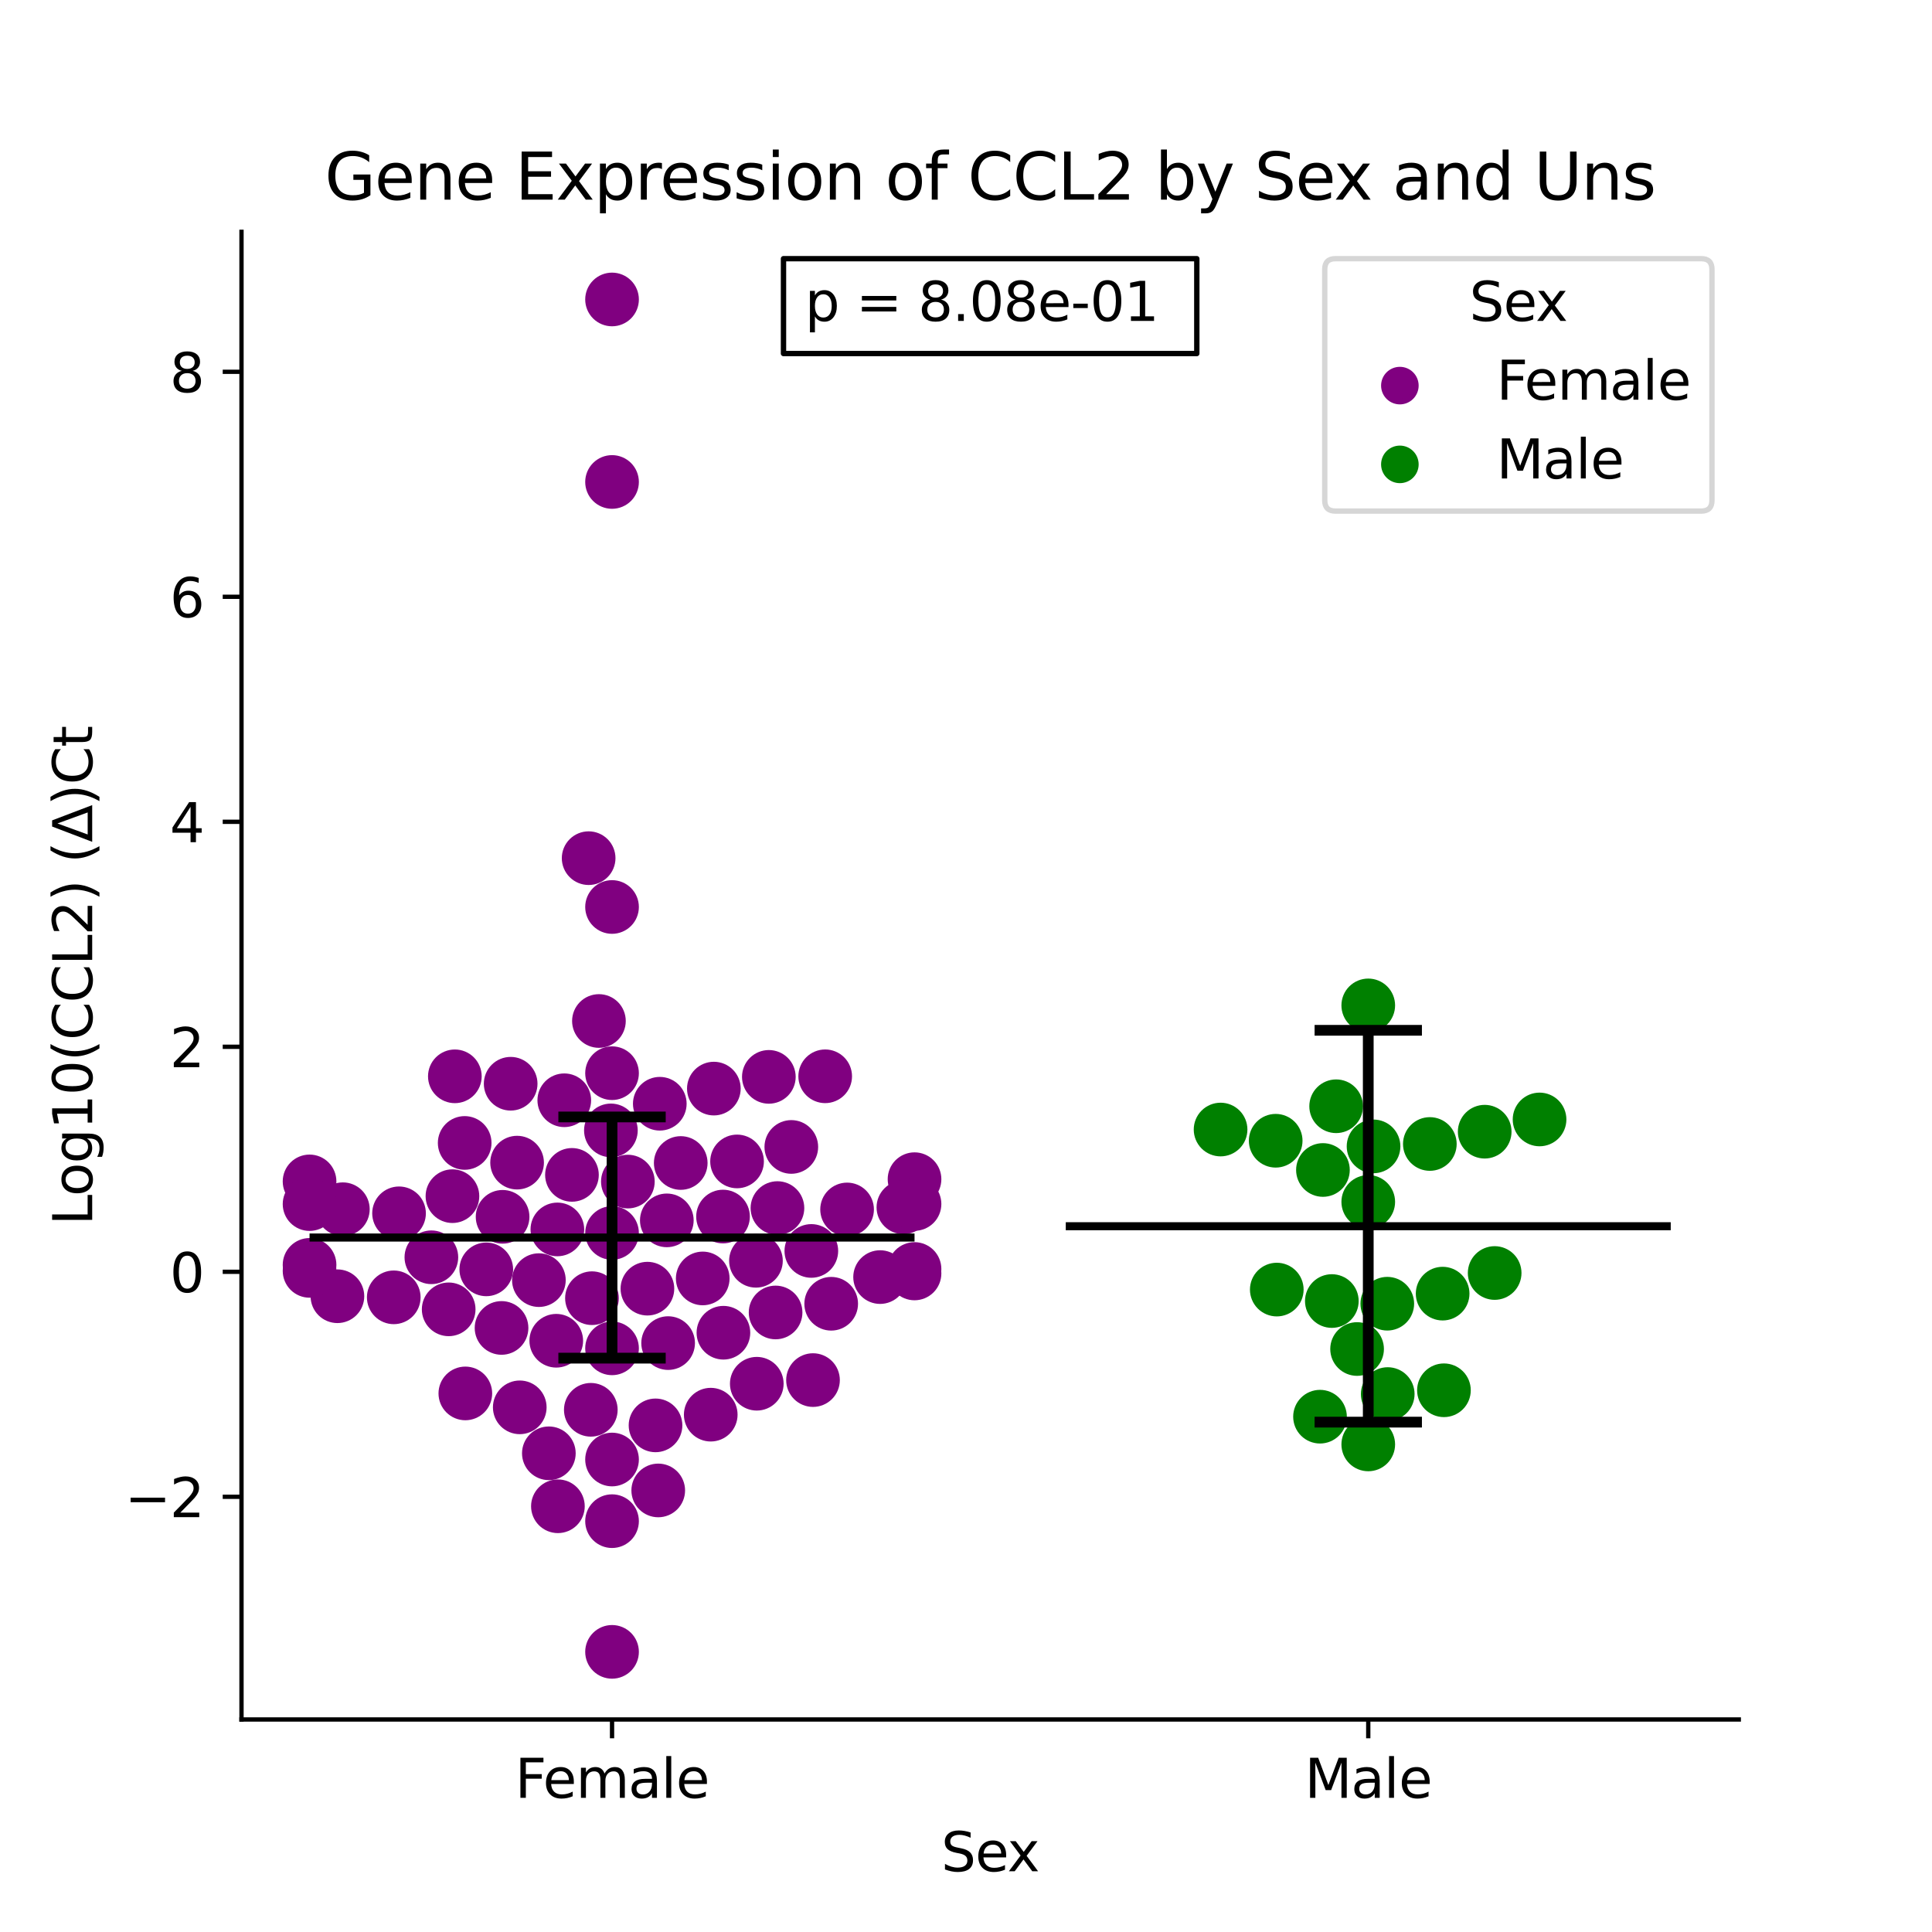 <?xml version="1.0" encoding="utf-8" standalone="no"?>
<!DOCTYPE svg PUBLIC "-//W3C//DTD SVG 1.1//EN"
  "http://www.w3.org/Graphics/SVG/1.1/DTD/svg11.dtd">
<svg xmlns:xlink="http://www.w3.org/1999/xlink" width="360pt" height="360pt" viewBox="0 0 360 360" xmlns="http://www.w3.org/2000/svg" version="1.1">
 <defs>
  <style type="text/css">*{stroke-linejoin: round; stroke-linecap: butt}</style>
 </defs>
 <g id="figure_1">
  <g id="patch_1">
   <path d="M 0 360 
L 360 360 
L 360 0 
L 0 0 
z
" style="fill: #ffffff"/>
  </g>
  <g id="axes_1">
   <g id="patch_2">
    <path d="M 45 320.4 
L 324 320.4 
L 324 43.2 
L 45 43.2 
z
" style="fill: #ffffff"/>
   </g>
   <g id="PathCollection_1">
    <defs>
     <path id="C0_0_a598f16fcb" d="M 0 5 
C 1.326 5 2.598 4.473 3.536 3.536 
C 4.473 2.598 5 1.326 5 -0 
C 5 -1.326 4.473 -2.598 3.536 -3.536 
C 2.598 -4.473 1.326 -5 0 -5 
C -1.326 -5 -2.598 -4.473 -3.536 -3.536 
C -4.473 -2.598 -5 -1.326 -5 0 
C -5 1.326 -4.473 2.598 -3.536 3.536 
C -2.598 4.473 -1.326 5 0 5 
z
"/>
    </defs>
    <g clip-path="url(#p86f54473be)">
     <use xlink:href="#C0_0_a598f16fcb" x="144.52" y="244.559" style="fill: #800080"/>
    </g>
    <g clip-path="url(#p86f54473be)">
     <use xlink:href="#C0_0_a598f16fcb" x="137.34" y="216.416" style="fill: #800080"/>
    </g>
    <g clip-path="url(#p86f54473be)">
     <use xlink:href="#C0_0_a598f16fcb" x="109.685" y="159.907" style="fill: #800080"/>
    </g>
    <g clip-path="url(#p86f54473be)">
     <use xlink:href="#C0_0_a598f16fcb" x="111.602" y="190.248" style="fill: #800080"/>
    </g>
    <g clip-path="url(#p86f54473be)">
     <use xlink:href="#C0_0_a598f16fcb" x="157.842" y="225.364" style="fill: #800080"/>
    </g>
    <g clip-path="url(#p86f54473be)">
     <use xlink:href="#C0_0_a598f16fcb" x="151.492" y="257.159" style="fill: #800080"/>
    </g>
    <g clip-path="url(#p86f54473be)">
     <use xlink:href="#C0_0_a598f16fcb" x="170.409" y="237.288" style="fill: #800080"/>
    </g>
    <g clip-path="url(#p86f54473be)">
     <use xlink:href="#C0_0_a598f16fcb" x="153.762" y="200.552" style="fill: #800080"/>
    </g>
    <g clip-path="url(#p86f54473be)">
     <use xlink:href="#C0_0_a598f16fcb" x="86.709" y="259.643" style="fill: #800080"/>
    </g>
    <g clip-path="url(#p86f54473be)">
     <use xlink:href="#C0_0_a598f16fcb" x="84.756" y="200.557" style="fill: #800080"/>
    </g>
    <g clip-path="url(#p86f54473be)">
     <use xlink:href="#C0_0_a598f16fcb" x="151.181" y="233.095" style="fill: #800080"/>
    </g>
    <g clip-path="url(#p86f54473be)">
     <use xlink:href="#C0_0_a598f16fcb" x="57.682" y="220.138" style="fill: #800080"/>
    </g>
    <g clip-path="url(#p86f54473be)">
     <use xlink:href="#C0_0_a598f16fcb" x="122.147" y="265.598" style="fill: #800080"/>
    </g>
    <g clip-path="url(#p86f54473be)">
     <use xlink:href="#C0_0_a598f16fcb" x="114.045" y="199.973" style="fill: #800080"/>
    </g>
    <g clip-path="url(#p86f54473be)">
     <use xlink:href="#C0_0_a598f16fcb" x="147.45" y="213.715" style="fill: #800080"/>
    </g>
    <g clip-path="url(#p86f54473be)">
     <use xlink:href="#C0_0_a598f16fcb" x="62.873" y="241.536" style="fill: #800080"/>
    </g>
    <g clip-path="url(#p86f54473be)">
     <use xlink:href="#C0_0_a598f16fcb" x="114.045" y="169.004" style="fill: #800080"/>
    </g>
    <g clip-path="url(#p86f54473be)">
     <use xlink:href="#C0_0_a598f16fcb" x="114.045" y="55.8" style="fill: #800080"/>
    </g>
    <g clip-path="url(#p86f54473be)">
     <use xlink:href="#C0_0_a598f16fcb" x="170.409" y="219.725" style="fill: #800080"/>
    </g>
    <g clip-path="url(#p86f54473be)">
     <use xlink:href="#C0_0_a598f16fcb" x="144.865" y="225.106" style="fill: #800080"/>
    </g>
    <g clip-path="url(#p86f54473be)">
     <use xlink:href="#C0_0_a598f16fcb" x="93.455" y="247.442" style="fill: #800080"/>
    </g>
    <g clip-path="url(#p86f54473be)">
     <use xlink:href="#C0_0_a598f16fcb" x="134.798" y="248.335" style="fill: #800080"/>
    </g>
    <g clip-path="url(#p86f54473be)">
     <use xlink:href="#C0_0_a598f16fcb" x="103.857" y="229.086" style="fill: #800080"/>
    </g>
    <g clip-path="url(#p86f54473be)">
     <use xlink:href="#C0_0_a598f16fcb" x="90.61" y="236.528" style="fill: #800080"/>
    </g>
    <g clip-path="url(#p86f54473be)">
     <use xlink:href="#C0_0_a598f16fcb" x="110.089" y="262.696" style="fill: #800080"/>
    </g>
    <g clip-path="url(#p86f54473be)">
     <use xlink:href="#C0_0_a598f16fcb" x="80.38" y="234.275" style="fill: #800080"/>
    </g>
    <g clip-path="url(#p86f54473be)">
     <use xlink:href="#C0_0_a598f16fcb" x="170.409" y="236.46" style="fill: #800080"/>
    </g>
    <g clip-path="url(#p86f54473be)">
     <use xlink:href="#C0_0_a598f16fcb" x="114.045" y="229.747" style="fill: #800080"/>
    </g>
    <g clip-path="url(#p86f54473be)">
     <use xlink:href="#C0_0_a598f16fcb" x="103.958" y="280.671" style="fill: #800080"/>
    </g>
    <g clip-path="url(#p86f54473be)">
     <use xlink:href="#C0_0_a598f16fcb" x="154.881" y="242.936" style="fill: #800080"/>
    </g>
    <g clip-path="url(#p86f54473be)">
     <use xlink:href="#C0_0_a598f16fcb" x="120.636" y="240.124" style="fill: #800080"/>
    </g>
    <g clip-path="url(#p86f54473be)">
     <use xlink:href="#C0_0_a598f16fcb" x="126.845" y="216.708" style="fill: #800080"/>
    </g>
    <g clip-path="url(#p86f54473be)">
     <use xlink:href="#C0_0_a598f16fcb" x="122.943" y="205.666" style="fill: #800080"/>
    </g>
    <g clip-path="url(#p86f54473be)">
     <use xlink:href="#C0_0_a598f16fcb" x="103.651" y="249.83" style="fill: #800080"/>
    </g>
    <g clip-path="url(#p86f54473be)">
     <use xlink:href="#C0_0_a598f16fcb" x="114.045" y="89.807" style="fill: #800080"/>
    </g>
    <g clip-path="url(#p86f54473be)">
     <use xlink:href="#C0_0_a598f16fcb" x="140.86" y="234.93" style="fill: #800080"/>
    </g>
    <g clip-path="url(#p86f54473be)">
     <use xlink:href="#C0_0_a598f16fcb" x="100.415" y="238.534" style="fill: #800080"/>
    </g>
    <g clip-path="url(#p86f54473be)">
     <use xlink:href="#C0_0_a598f16fcb" x="102.271" y="270.801" style="fill: #800080"/>
    </g>
    <g clip-path="url(#p86f54473be)">
     <use xlink:href="#C0_0_a598f16fcb" x="132.436" y="263.603" style="fill: #800080"/>
    </g>
    <g clip-path="url(#p86f54473be)">
     <use xlink:href="#C0_0_a598f16fcb" x="122.653" y="277.721" style="fill: #800080"/>
    </g>
    <g clip-path="url(#p86f54473be)">
     <use xlink:href="#C0_0_a598f16fcb" x="124.495" y="250.267" style="fill: #800080"/>
    </g>
    <g clip-path="url(#p86f54473be)">
     <use xlink:href="#C0_0_a598f16fcb" x="96.85" y="262.237" style="fill: #800080"/>
    </g>
    <g clip-path="url(#p86f54473be)">
     <use xlink:href="#C0_0_a598f16fcb" x="110.303" y="241.899" style="fill: #800080"/>
    </g>
    <g clip-path="url(#p86f54473be)">
     <use xlink:href="#C0_0_a598f16fcb" x="114.045" y="271.959" style="fill: #800080"/>
    </g>
    <g clip-path="url(#p86f54473be)">
     <use xlink:href="#C0_0_a598f16fcb" x="114.045" y="307.8" style="fill: #800080"/>
    </g>
    <g clip-path="url(#p86f54473be)">
     <use xlink:href="#C0_0_a598f16fcb" x="114.045" y="283.447" style="fill: #800080"/>
    </g>
    <g clip-path="url(#p86f54473be)">
     <use xlink:href="#C0_0_a598f16fcb" x="130.944" y="238.218" style="fill: #800080"/>
    </g>
    <g clip-path="url(#p86f54473be)">
     <use xlink:href="#C0_0_a598f16fcb" x="141.016" y="257.839" style="fill: #800080"/>
    </g>
    <g clip-path="url(#p86f54473be)">
     <use xlink:href="#C0_0_a598f16fcb" x="83.605" y="243.977" style="fill: #800080"/>
    </g>
    <g clip-path="url(#p86f54473be)">
     <use xlink:href="#C0_0_a598f16fcb" x="57.682" y="235.69" style="fill: #800080"/>
    </g>
    <g clip-path="url(#p86f54473be)">
     <use xlink:href="#C0_0_a598f16fcb" x="163.993" y="237.967" style="fill: #800080"/>
    </g>
    <g clip-path="url(#p86f54473be)">
     <use xlink:href="#C0_0_a598f16fcb" x="114.045" y="251.242" style="fill: #800080"/>
    </g>
    <g clip-path="url(#p86f54473be)">
     <use xlink:href="#C0_0_a598f16fcb" x="95.155" y="201.939" style="fill: #800080"/>
    </g>
    <g clip-path="url(#p86f54473be)">
     <use xlink:href="#C0_0_a598f16fcb" x="168.334" y="224.969" style="fill: #800080"/>
    </g>
    <g clip-path="url(#p86f54473be)">
     <use xlink:href="#C0_0_a598f16fcb" x="63.887" y="225.322" style="fill: #800080"/>
    </g>
    <g clip-path="url(#p86f54473be)">
     <use xlink:href="#C0_0_a598f16fcb" x="57.682" y="224.364" style="fill: #800080"/>
    </g>
    <g clip-path="url(#p86f54473be)">
     <use xlink:href="#C0_0_a598f16fcb" x="170.409" y="224.346" style="fill: #800080"/>
    </g>
    <g clip-path="url(#p86f54473be)">
     <use xlink:href="#C0_0_a598f16fcb" x="134.725" y="226.687" style="fill: #800080"/>
    </g>
    <g clip-path="url(#p86f54473be)">
     <use xlink:href="#C0_0_a598f16fcb" x="86.586" y="212.97" style="fill: #800080"/>
    </g>
    <g clip-path="url(#p86f54473be)">
     <use xlink:href="#C0_0_a598f16fcb" x="113.832" y="210.635" style="fill: #800080"/>
    </g>
    <g clip-path="url(#p86f54473be)">
     <use xlink:href="#C0_0_a598f16fcb" x="73.371" y="241.74" style="fill: #800080"/>
    </g>
    <g clip-path="url(#p86f54473be)">
     <use xlink:href="#C0_0_a598f16fcb" x="106.576" y="218.922" style="fill: #800080"/>
    </g>
    <g clip-path="url(#p86f54473be)">
     <use xlink:href="#C0_0_a598f16fcb" x="84.306" y="222.888" style="fill: #800080"/>
    </g>
    <g clip-path="url(#p86f54473be)">
     <use xlink:href="#C0_0_a598f16fcb" x="105.145" y="205.018" style="fill: #800080"/>
    </g>
    <g clip-path="url(#p86f54473be)">
     <use xlink:href="#C0_0_a598f16fcb" x="124.252" y="227.398" style="fill: #800080"/>
    </g>
    <g clip-path="url(#p86f54473be)">
     <use xlink:href="#C0_0_a598f16fcb" x="57.682" y="236.809" style="fill: #800080"/>
    </g>
    <g clip-path="url(#p86f54473be)">
     <use xlink:href="#C0_0_a598f16fcb" x="143.263" y="200.66" style="fill: #800080"/>
    </g>
    <g clip-path="url(#p86f54473be)">
     <use xlink:href="#C0_0_a598f16fcb" x="133.017" y="202.845" style="fill: #800080"/>
    </g>
    <g clip-path="url(#p86f54473be)">
     <use xlink:href="#C0_0_a598f16fcb" x="74.356" y="226.084" style="fill: #800080"/>
    </g>
    <g clip-path="url(#p86f54473be)">
     <use xlink:href="#C0_0_a598f16fcb" x="116.994" y="220.171" style="fill: #800080"/>
    </g>
    <g clip-path="url(#p86f54473be)">
     <use xlink:href="#C0_0_a598f16fcb" x="96.353" y="216.64" style="fill: #800080"/>
    </g>
    <g clip-path="url(#p86f54473be)">
     <use xlink:href="#C0_0_a598f16fcb" x="93.651" y="226.736" style="fill: #800080"/>
    </g>
   </g>
   <g id="PathCollection_2">
    <defs>
     <path id="C1_0_6c093f4ae5" d="M 0 5 
C 1.326 5 2.598 4.473 3.536 3.536 
C 4.473 2.598 5 1.326 5 -0 
C 5 -1.326 4.473 -2.598 3.536 -3.536 
C 2.598 -4.473 1.326 -5 0 -5 
C -1.326 -5 -2.598 -4.473 -3.536 -3.536 
C -4.473 -2.598 -5 -1.326 -5 0 
C -5 1.326 -4.473 2.598 -3.536 3.536 
C -2.598 4.473 -1.326 5 0 5 
z
"/>
    </defs>
    <g clip-path="url(#p86f54473be)">
     <use xlink:href="#C1_0_6c093f4ae5" x="246.51" y="218.01" style="fill: #008000"/>
    </g>
    <g clip-path="url(#p86f54473be)">
     <use xlink:href="#C1_0_6c093f4ae5" x="266.43" y="213.165" style="fill: #008000"/>
    </g>
    <g clip-path="url(#p86f54473be)">
     <use xlink:href="#C1_0_6c093f4ae5" x="254.955" y="269.147" style="fill: #008000"/>
    </g>
    <g clip-path="url(#p86f54473be)">
     <use xlink:href="#C1_0_6c093f4ae5" x="254.955" y="187.342" style="fill: #008000"/>
    </g>
    <g clip-path="url(#p86f54473be)">
     <use xlink:href="#C1_0_6c093f4ae5" x="248.168" y="242.43" style="fill: #008000"/>
    </g>
    <g clip-path="url(#p86f54473be)">
     <use xlink:href="#C1_0_6c093f4ae5" x="254.955" y="223.953" style="fill: #008000"/>
    </g>
    <g clip-path="url(#p86f54473be)">
     <use xlink:href="#C1_0_6c093f4ae5" x="258.583" y="259.763" style="fill: #008000"/>
    </g>
    <g clip-path="url(#p86f54473be)">
     <use xlink:href="#C1_0_6c093f4ae5" x="245.965" y="263.979" style="fill: #008000"/>
    </g>
    <g clip-path="url(#p86f54473be)">
     <use xlink:href="#C1_0_6c093f4ae5" x="237.705" y="212.562" style="fill: #008000"/>
    </g>
    <g clip-path="url(#p86f54473be)">
     <use xlink:href="#C1_0_6c093f4ae5" x="227.437" y="210.473" style="fill: #008000"/>
    </g>
    <g clip-path="url(#p86f54473be)">
     <use xlink:href="#C1_0_6c093f4ae5" x="278.508" y="237.206" style="fill: #008000"/>
    </g>
    <g clip-path="url(#p86f54473be)">
     <use xlink:href="#C1_0_6c093f4ae5" x="268.814" y="241.049" style="fill: #008000"/>
    </g>
    <g clip-path="url(#p86f54473be)">
     <use xlink:href="#C1_0_6c093f4ae5" x="269.057" y="259.057" style="fill: #008000"/>
    </g>
    <g clip-path="url(#p86f54473be)">
     <use xlink:href="#C1_0_6c093f4ae5" x="252.874" y="251.37" style="fill: #008000"/>
    </g>
    <g clip-path="url(#p86f54473be)">
     <use xlink:href="#C1_0_6c093f4ae5" x="237.91" y="240.295" style="fill: #008000"/>
    </g>
    <g clip-path="url(#p86f54473be)">
     <use xlink:href="#C1_0_6c093f4ae5" x="258.501" y="242.927" style="fill: #008000"/>
    </g>
    <g clip-path="url(#p86f54473be)">
     <use xlink:href="#C1_0_6c093f4ae5" x="276.651" y="210.875" style="fill: #008000"/>
    </g>
    <g clip-path="url(#p86f54473be)">
     <use xlink:href="#C1_0_6c093f4ae5" x="286.874" y="208.593" style="fill: #008000"/>
    </g>
    <g clip-path="url(#p86f54473be)">
     <use xlink:href="#C1_0_6c093f4ae5" x="248.972" y="206.135" style="fill: #008000"/>
    </g>
    <g clip-path="url(#p86f54473be)">
     <use xlink:href="#C1_0_6c093f4ae5" x="255.941" y="213.614" style="fill: #008000"/>
    </g>
   </g>
   <g id="PathCollection_3"/>
   <g id="PathCollection_4"/>
   <g id="matplotlib.axis_1">
    <g id="xtick_1">
     <g id="line2d_1">
      <defs>
       <path id="m76616e52b7" d="M 0 0 
L 0 3.5 
" style="stroke: #000000; stroke-width: 0.8"/>
      </defs>
      <g>
       <use xlink:href="#m76616e52b7" x="114.045" y="320.4" style="stroke: #000000; stroke-width: 0.8"/>
      </g>
     </g>
     <g id="text_1">
      <!-- Female -->
      <g transform="translate(95.968 334.998) scale(0.1 -0.1)">
       <defs>
        <path id="DejaVuSans-46" d="M 628 4666 
L 3309 4666 
L 3309 4134 
L 1259 4134 
L 1259 2759 
L 3109 2759 
L 3109 2228 
L 1259 2228 
L 1259 0 
L 628 0 
L 628 4666 
z
" transform="scale(0.016)"/>
        <path id="DejaVuSans-65" d="M 3597 1894 
L 3597 1613 
L 953 1613 
Q 991 1019 1311 708 
Q 1631 397 2203 397 
Q 2534 397 2845 478 
Q 3156 559 3463 722 
L 3463 178 
Q 3153 47 2828 -22 
Q 2503 -91 2169 -91 
Q 1331 -91 842 396 
Q 353 884 353 1716 
Q 353 2575 817 3079 
Q 1281 3584 2069 3584 
Q 2775 3584 3186 3129 
Q 3597 2675 3597 1894 
z
M 3022 2063 
Q 3016 2534 2758 2815 
Q 2500 3097 2075 3097 
Q 1594 3097 1305 2825 
Q 1016 2553 972 2059 
L 3022 2063 
z
" transform="scale(0.016)"/>
        <path id="DejaVuSans-6d" d="M 3328 2828 
Q 3544 3216 3844 3400 
Q 4144 3584 4550 3584 
Q 5097 3584 5394 3201 
Q 5691 2819 5691 2113 
L 5691 0 
L 5113 0 
L 5113 2094 
Q 5113 2597 4934 2840 
Q 4756 3084 4391 3084 
Q 3944 3084 3684 2787 
Q 3425 2491 3425 1978 
L 3425 0 
L 2847 0 
L 2847 2094 
Q 2847 2600 2669 2842 
Q 2491 3084 2119 3084 
Q 1678 3084 1418 2786 
Q 1159 2488 1159 1978 
L 1159 0 
L 581 0 
L 581 3500 
L 1159 3500 
L 1159 2956 
Q 1356 3278 1631 3431 
Q 1906 3584 2284 3584 
Q 2666 3584 2933 3390 
Q 3200 3197 3328 2828 
z
" transform="scale(0.016)"/>
        <path id="DejaVuSans-61" d="M 2194 1759 
Q 1497 1759 1228 1600 
Q 959 1441 959 1056 
Q 959 750 1161 570 
Q 1363 391 1709 391 
Q 2188 391 2477 730 
Q 2766 1069 2766 1631 
L 2766 1759 
L 2194 1759 
z
M 3341 1997 
L 3341 0 
L 2766 0 
L 2766 531 
Q 2569 213 2275 61 
Q 1981 -91 1556 -91 
Q 1019 -91 701 211 
Q 384 513 384 1019 
Q 384 1609 779 1909 
Q 1175 2209 1959 2209 
L 2766 2209 
L 2766 2266 
Q 2766 2663 2505 2880 
Q 2244 3097 1772 3097 
Q 1472 3097 1187 3025 
Q 903 2953 641 2809 
L 641 3341 
Q 956 3463 1253 3523 
Q 1550 3584 1831 3584 
Q 2591 3584 2966 3190 
Q 3341 2797 3341 1997 
z
" transform="scale(0.016)"/>
        <path id="DejaVuSans-6c" d="M 603 4863 
L 1178 4863 
L 1178 0 
L 603 0 
L 603 4863 
z
" transform="scale(0.016)"/>
       </defs>
       <use xlink:href="#DejaVuSans-46"/>
       <use xlink:href="#DejaVuSans-65" x="52.02"/>
       <use xlink:href="#DejaVuSans-6d" x="113.543"/>
       <use xlink:href="#DejaVuSans-61" x="210.955"/>
       <use xlink:href="#DejaVuSans-6c" x="272.234"/>
       <use xlink:href="#DejaVuSans-65" x="300.018"/>
      </g>
     </g>
    </g>
    <g id="xtick_2">
     <g id="line2d_2">
      <g>
       <use xlink:href="#m76616e52b7" x="254.955" y="320.4" style="stroke: #000000; stroke-width: 0.8"/>
      </g>
     </g>
     <g id="text_2">
      <!-- Male -->
      <g transform="translate(243.111 334.998) scale(0.1 -0.1)">
       <defs>
        <path id="DejaVuSans-4d" d="M 628 4666 
L 1569 4666 
L 2759 1491 
L 3956 4666 
L 4897 4666 
L 4897 0 
L 4281 0 
L 4281 4097 
L 3078 897 
L 2444 897 
L 1241 4097 
L 1241 0 
L 628 0 
L 628 4666 
z
" transform="scale(0.016)"/>
       </defs>
       <use xlink:href="#DejaVuSans-4d"/>
       <use xlink:href="#DejaVuSans-61" x="86.279"/>
       <use xlink:href="#DejaVuSans-6c" x="147.559"/>
       <use xlink:href="#DejaVuSans-65" x="175.342"/>
      </g>
     </g>
    </g>
    <g id="text_3">
     <!-- Sex -->
     <g transform="translate(175.377 348.677) scale(0.1 -0.1)">
      <defs>
       <path id="DejaVuSans-53" d="M 3425 4513 
L 3425 3897 
Q 3066 4069 2747 4153 
Q 2428 4238 2131 4238 
Q 1616 4238 1336 4038 
Q 1056 3838 1056 3469 
Q 1056 3159 1242 3001 
Q 1428 2844 1947 2747 
L 2328 2669 
Q 3034 2534 3370 2195 
Q 3706 1856 3706 1288 
Q 3706 609 3251 259 
Q 2797 -91 1919 -91 
Q 1588 -91 1214 -16 
Q 841 59 441 206 
L 441 856 
Q 825 641 1194 531 
Q 1563 422 1919 422 
Q 2459 422 2753 634 
Q 3047 847 3047 1241 
Q 3047 1584 2836 1778 
Q 2625 1972 2144 2069 
L 1759 2144 
Q 1053 2284 737 2584 
Q 422 2884 422 3419 
Q 422 4038 858 4394 
Q 1294 4750 2059 4750 
Q 2388 4750 2728 4690 
Q 3069 4631 3425 4513 
z
" transform="scale(0.016)"/>
       <path id="DejaVuSans-78" d="M 3513 3500 
L 2247 1797 
L 3578 0 
L 2900 0 
L 1881 1375 
L 863 0 
L 184 0 
L 1544 1831 
L 300 3500 
L 978 3500 
L 1906 2253 
L 2834 3500 
L 3513 3500 
z
" transform="scale(0.016)"/>
      </defs>
      <use xlink:href="#DejaVuSans-53"/>
      <use xlink:href="#DejaVuSans-65" x="63.477"/>
      <use xlink:href="#DejaVuSans-78" x="123.25"/>
     </g>
    </g>
   </g>
   <g id="matplotlib.axis_2">
    <g id="ytick_1">
     <g id="line2d_3">
      <defs>
       <path id="mba067e8205" d="M 0 0 
L -3.5 0 
" style="stroke: #000000; stroke-width: 0.8"/>
      </defs>
      <g>
       <use xlink:href="#mba067e8205" x="45" y="278.904" style="stroke: #000000; stroke-width: 0.8"/>
      </g>
     </g>
     <g id="text_4">
      <!-- −2 -->
      <g transform="translate(23.258 282.703) scale(0.1 -0.1)">
       <defs>
        <path id="DejaVuSans-2212" d="M 678 2272 
L 4684 2272 
L 4684 1741 
L 678 1741 
L 678 2272 
z
" transform="scale(0.016)"/>
        <path id="DejaVuSans-32" d="M 1228 531 
L 3431 531 
L 3431 0 
L 469 0 
L 469 531 
Q 828 903 1448 1529 
Q 2069 2156 2228 2338 
Q 2531 2678 2651 2914 
Q 2772 3150 2772 3378 
Q 2772 3750 2511 3984 
Q 2250 4219 1831 4219 
Q 1534 4219 1204 4116 
Q 875 4013 500 3803 
L 500 4441 
Q 881 4594 1212 4672 
Q 1544 4750 1819 4750 
Q 2544 4750 2975 4387 
Q 3406 4025 3406 3419 
Q 3406 3131 3298 2873 
Q 3191 2616 2906 2266 
Q 2828 2175 2409 1742 
Q 1991 1309 1228 531 
z
" transform="scale(0.016)"/>
       </defs>
       <use xlink:href="#DejaVuSans-2212"/>
       <use xlink:href="#DejaVuSans-32" x="83.789"/>
      </g>
     </g>
    </g>
    <g id="ytick_2">
     <g id="line2d_4">
      <g>
       <use xlink:href="#mba067e8205" x="45" y="236.979" style="stroke: #000000; stroke-width: 0.8"/>
      </g>
     </g>
     <g id="text_5">
      <!-- 0 -->
      <g transform="translate(31.637 240.778) scale(0.1 -0.1)">
       <defs>
        <path id="DejaVuSans-30" d="M 2034 4250 
Q 1547 4250 1301 3770 
Q 1056 3291 1056 2328 
Q 1056 1369 1301 889 
Q 1547 409 2034 409 
Q 2525 409 2770 889 
Q 3016 1369 3016 2328 
Q 3016 3291 2770 3770 
Q 2525 4250 2034 4250 
z
M 2034 4750 
Q 2819 4750 3233 4129 
Q 3647 3509 3647 2328 
Q 3647 1150 3233 529 
Q 2819 -91 2034 -91 
Q 1250 -91 836 529 
Q 422 1150 422 2328 
Q 422 3509 836 4129 
Q 1250 4750 2034 4750 
z
" transform="scale(0.016)"/>
       </defs>
       <use xlink:href="#DejaVuSans-30"/>
      </g>
     </g>
    </g>
    <g id="ytick_3">
     <g id="line2d_5">
      <g>
       <use xlink:href="#mba067e8205" x="45" y="195.054" style="stroke: #000000; stroke-width: 0.8"/>
      </g>
     </g>
     <g id="text_6">
      <!-- 2 -->
      <g transform="translate(31.637 198.853) scale(0.1 -0.1)">
       <use xlink:href="#DejaVuSans-32"/>
      </g>
     </g>
    </g>
    <g id="ytick_4">
     <g id="line2d_6">
      <g>
       <use xlink:href="#mba067e8205" x="45" y="153.129" style="stroke: #000000; stroke-width: 0.8"/>
      </g>
     </g>
     <g id="text_7">
      <!-- 4 -->
      <g transform="translate(31.637 156.928) scale(0.1 -0.1)">
       <defs>
        <path id="DejaVuSans-34" d="M 2419 4116 
L 825 1625 
L 2419 1625 
L 2419 4116 
z
M 2253 4666 
L 3047 4666 
L 3047 1625 
L 3713 1625 
L 3713 1100 
L 3047 1100 
L 3047 0 
L 2419 0 
L 2419 1100 
L 313 1100 
L 313 1709 
L 2253 4666 
z
" transform="scale(0.016)"/>
       </defs>
       <use xlink:href="#DejaVuSans-34"/>
      </g>
     </g>
    </g>
    <g id="ytick_5">
     <g id="line2d_7">
      <g>
       <use xlink:href="#mba067e8205" x="45" y="111.204" style="stroke: #000000; stroke-width: 0.8"/>
      </g>
     </g>
     <g id="text_8">
      <!-- 6 -->
      <g transform="translate(31.637 115.003) scale(0.1 -0.1)">
       <defs>
        <path id="DejaVuSans-36" d="M 2113 2584 
Q 1688 2584 1439 2293 
Q 1191 2003 1191 1497 
Q 1191 994 1439 701 
Q 1688 409 2113 409 
Q 2538 409 2786 701 
Q 3034 994 3034 1497 
Q 3034 2003 2786 2293 
Q 2538 2584 2113 2584 
z
M 3366 4563 
L 3366 3988 
Q 3128 4100 2886 4159 
Q 2644 4219 2406 4219 
Q 1781 4219 1451 3797 
Q 1122 3375 1075 2522 
Q 1259 2794 1537 2939 
Q 1816 3084 2150 3084 
Q 2853 3084 3261 2657 
Q 3669 2231 3669 1497 
Q 3669 778 3244 343 
Q 2819 -91 2113 -91 
Q 1303 -91 875 529 
Q 447 1150 447 2328 
Q 447 3434 972 4092 
Q 1497 4750 2381 4750 
Q 2619 4750 2861 4703 
Q 3103 4656 3366 4563 
z
" transform="scale(0.016)"/>
       </defs>
       <use xlink:href="#DejaVuSans-36"/>
      </g>
     </g>
    </g>
    <g id="ytick_6">
     <g id="line2d_8">
      <g>
       <use xlink:href="#mba067e8205" x="45" y="69.279" style="stroke: #000000; stroke-width: 0.8"/>
      </g>
     </g>
     <g id="text_9">
      <!-- 8 -->
      <g transform="translate(31.637 73.078) scale(0.1 -0.1)">
       <defs>
        <path id="DejaVuSans-38" d="M 2034 2216 
Q 1584 2216 1326 1975 
Q 1069 1734 1069 1313 
Q 1069 891 1326 650 
Q 1584 409 2034 409 
Q 2484 409 2743 651 
Q 3003 894 3003 1313 
Q 3003 1734 2745 1975 
Q 2488 2216 2034 2216 
z
M 1403 2484 
Q 997 2584 770 2862 
Q 544 3141 544 3541 
Q 544 4100 942 4425 
Q 1341 4750 2034 4750 
Q 2731 4750 3128 4425 
Q 3525 4100 3525 3541 
Q 3525 3141 3298 2862 
Q 3072 2584 2669 2484 
Q 3125 2378 3379 2068 
Q 3634 1759 3634 1313 
Q 3634 634 3220 271 
Q 2806 -91 2034 -91 
Q 1263 -91 848 271 
Q 434 634 434 1313 
Q 434 1759 690 2068 
Q 947 2378 1403 2484 
z
M 1172 3481 
Q 1172 3119 1398 2916 
Q 1625 2713 2034 2713 
Q 2441 2713 2670 2916 
Q 2900 3119 2900 3481 
Q 2900 3844 2670 4047 
Q 2441 4250 2034 4250 
Q 1625 4250 1398 4047 
Q 1172 3844 1172 3481 
z
" transform="scale(0.016)"/>
       </defs>
       <use xlink:href="#DejaVuSans-38"/>
      </g>
     </g>
    </g>
    <g id="text_10">
     <!-- Log10(CCL2) (Δ)Ct -->
     <g transform="translate(17.178 228.309) rotate(-90) scale(0.1 -0.1)">
      <defs>
       <path id="DejaVuSans-4c" d="M 628 4666 
L 1259 4666 
L 1259 531 
L 3531 531 
L 3531 0 
L 628 0 
L 628 4666 
z
" transform="scale(0.016)"/>
       <path id="DejaVuSans-6f" d="M 1959 3097 
Q 1497 3097 1228 2736 
Q 959 2375 959 1747 
Q 959 1119 1226 758 
Q 1494 397 1959 397 
Q 2419 397 2687 759 
Q 2956 1122 2956 1747 
Q 2956 2369 2687 2733 
Q 2419 3097 1959 3097 
z
M 1959 3584 
Q 2709 3584 3137 3096 
Q 3566 2609 3566 1747 
Q 3566 888 3137 398 
Q 2709 -91 1959 -91 
Q 1206 -91 779 398 
Q 353 888 353 1747 
Q 353 2609 779 3096 
Q 1206 3584 1959 3584 
z
" transform="scale(0.016)"/>
       <path id="DejaVuSans-67" d="M 2906 1791 
Q 2906 2416 2648 2759 
Q 2391 3103 1925 3103 
Q 1463 3103 1205 2759 
Q 947 2416 947 1791 
Q 947 1169 1205 825 
Q 1463 481 1925 481 
Q 2391 481 2648 825 
Q 2906 1169 2906 1791 
z
M 3481 434 
Q 3481 -459 3084 -895 
Q 2688 -1331 1869 -1331 
Q 1566 -1331 1297 -1286 
Q 1028 -1241 775 -1147 
L 775 -588 
Q 1028 -725 1275 -790 
Q 1522 -856 1778 -856 
Q 2344 -856 2625 -561 
Q 2906 -266 2906 331 
L 2906 616 
Q 2728 306 2450 153 
Q 2172 0 1784 0 
Q 1141 0 747 490 
Q 353 981 353 1791 
Q 353 2603 747 3093 
Q 1141 3584 1784 3584 
Q 2172 3584 2450 3431 
Q 2728 3278 2906 2969 
L 2906 3500 
L 3481 3500 
L 3481 434 
z
" transform="scale(0.016)"/>
       <path id="DejaVuSans-31" d="M 794 531 
L 1825 531 
L 1825 4091 
L 703 3866 
L 703 4441 
L 1819 4666 
L 2450 4666 
L 2450 531 
L 3481 531 
L 3481 0 
L 794 0 
L 794 531 
z
" transform="scale(0.016)"/>
       <path id="DejaVuSans-28" d="M 1984 4856 
Q 1566 4138 1362 3434 
Q 1159 2731 1159 2009 
Q 1159 1288 1364 580 
Q 1569 -128 1984 -844 
L 1484 -844 
Q 1016 -109 783 600 
Q 550 1309 550 2009 
Q 550 2706 781 3412 
Q 1013 4119 1484 4856 
L 1984 4856 
z
" transform="scale(0.016)"/>
       <path id="DejaVuSans-43" d="M 4122 4306 
L 4122 3641 
Q 3803 3938 3442 4084 
Q 3081 4231 2675 4231 
Q 1875 4231 1450 3742 
Q 1025 3253 1025 2328 
Q 1025 1406 1450 917 
Q 1875 428 2675 428 
Q 3081 428 3442 575 
Q 3803 722 4122 1019 
L 4122 359 
Q 3791 134 3420 21 
Q 3050 -91 2638 -91 
Q 1578 -91 968 557 
Q 359 1206 359 2328 
Q 359 3453 968 4101 
Q 1578 4750 2638 4750 
Q 3056 4750 3426 4639 
Q 3797 4528 4122 4306 
z
" transform="scale(0.016)"/>
       <path id="DejaVuSans-29" d="M 513 4856 
L 1013 4856 
Q 1481 4119 1714 3412 
Q 1947 2706 1947 2009 
Q 1947 1309 1714 600 
Q 1481 -109 1013 -844 
L 513 -844 
Q 928 -128 1133 580 
Q 1338 1288 1338 2009 
Q 1338 2731 1133 3434 
Q 928 4138 513 4856 
z
" transform="scale(0.016)"/>
       <path id="DejaVuSans-20" transform="scale(0.016)"/>
       <path id="DejaVuSans-394" d="M 2188 4044 
L 906 525 
L 3472 525 
L 2188 4044 
z
M 50 0 
L 1831 4666 
L 2547 4666 
L 4325 0 
L 50 0 
z
" transform="scale(0.016)"/>
       <path id="DejaVuSans-74" d="M 1172 4494 
L 1172 3500 
L 2356 3500 
L 2356 3053 
L 1172 3053 
L 1172 1153 
Q 1172 725 1289 603 
Q 1406 481 1766 481 
L 2356 481 
L 2356 0 
L 1766 0 
Q 1100 0 847 248 
Q 594 497 594 1153 
L 594 3053 
L 172 3053 
L 172 3500 
L 594 3500 
L 594 4494 
L 1172 4494 
z
" transform="scale(0.016)"/>
      </defs>
      <use xlink:href="#DejaVuSans-4c"/>
      <use xlink:href="#DejaVuSans-6f" x="53.963"/>
      <use xlink:href="#DejaVuSans-67" x="115.145"/>
      <use xlink:href="#DejaVuSans-31" x="178.621"/>
      <use xlink:href="#DejaVuSans-30" x="242.244"/>
      <use xlink:href="#DejaVuSans-28" x="305.867"/>
      <use xlink:href="#DejaVuSans-43" x="344.881"/>
      <use xlink:href="#DejaVuSans-43" x="414.705"/>
      <use xlink:href="#DejaVuSans-4c" x="484.529"/>
      <use xlink:href="#DejaVuSans-32" x="540.242"/>
      <use xlink:href="#DejaVuSans-29" x="603.865"/>
      <use xlink:href="#DejaVuSans-20" x="642.879"/>
      <use xlink:href="#DejaVuSans-28" x="674.666"/>
      <use xlink:href="#DejaVuSans-394" x="713.68"/>
      <use xlink:href="#DejaVuSans-29" x="782.088"/>
      <use xlink:href="#DejaVuSans-43" x="821.102"/>
      <use xlink:href="#DejaVuSans-74" x="890.926"/>
     </g>
    </g>
   </g>
   <g id="LineCollection_1">
    <path d="M 114.045 253.069 
L 114.045 208.126 
" clip-path="url(#p86f54473be)" style="fill: none; stroke: #000000; stroke-width: 2"/>
   </g>
   <g id="line2d_9">
    <defs>
     <path id="maf510a8afc" d="M 10 0 
L -10 -0 
" style="stroke: #000000; stroke-width: 2"/>
    </defs>
    <g clip-path="url(#p86f54473be)">
     <use xlink:href="#maf510a8afc" x="114.045" y="253.069" style="stroke: #000000; stroke-width: 2"/>
    </g>
   </g>
   <g id="line2d_10">
    <g clip-path="url(#p86f54473be)">
     <use xlink:href="#maf510a8afc" x="114.045" y="208.126" style="stroke: #000000; stroke-width: 2"/>
    </g>
   </g>
   <g id="LineCollection_2">
    <path d="M 254.955 264.993 
L 254.955 191.978 
" clip-path="url(#p86f54473be)" style="fill: none; stroke: #000000; stroke-width: 2"/>
   </g>
   <g id="line2d_11">
    <g clip-path="url(#p86f54473be)">
     <use xlink:href="#maf510a8afc" x="254.955" y="264.993" style="stroke: #000000; stroke-width: 2"/>
    </g>
   </g>
   <g id="line2d_12">
    <g clip-path="url(#p86f54473be)">
     <use xlink:href="#maf510a8afc" x="254.955" y="191.978" style="stroke: #000000; stroke-width: 2"/>
    </g>
   </g>
   <g id="LineCollection_3">
    <path d="M 57.682 230.597 
L 170.409 230.597 
" clip-path="url(#p86f54473be)" style="fill: none; stroke: #000000; stroke-width: 1.5"/>
   </g>
   <g id="LineCollection_4">
    <path d="M 198.591 228.486 
L 311.318 228.486 
" clip-path="url(#p86f54473be)" style="fill: none; stroke: #000000; stroke-width: 1.5"/>
   </g>
   <g id="patch_3">
    <path d="M 45 320.4 
L 45 43.2 
" style="fill: none; stroke: #000000; stroke-width: 0.8; stroke-linejoin: miter; stroke-linecap: square"/>
   </g>
   <g id="patch_4">
    <path d="M 45 320.4 
L 324 320.4 
" style="fill: none; stroke: #000000; stroke-width: 0.8; stroke-linejoin: miter; stroke-linecap: square"/>
   </g>
   <g id="text_11">
    <!-- Gene Expression of CCL2 by Sex and Uns -->
    <g transform="translate(60.511 37.2) scale(0.12 -0.12)">
     <defs>
      <path id="DejaVuSans-47" d="M 3809 666 
L 3809 1919 
L 2778 1919 
L 2778 2438 
L 4434 2438 
L 4434 434 
Q 4069 175 3628 42 
Q 3188 -91 2688 -91 
Q 1594 -91 976 548 
Q 359 1188 359 2328 
Q 359 3472 976 4111 
Q 1594 4750 2688 4750 
Q 3144 4750 3555 4637 
Q 3966 4525 4313 4306 
L 4313 3634 
Q 3963 3931 3569 4081 
Q 3175 4231 2741 4231 
Q 1884 4231 1454 3753 
Q 1025 3275 1025 2328 
Q 1025 1384 1454 906 
Q 1884 428 2741 428 
Q 3075 428 3337 486 
Q 3600 544 3809 666 
z
" transform="scale(0.016)"/>
      <path id="DejaVuSans-6e" d="M 3513 2113 
L 3513 0 
L 2938 0 
L 2938 2094 
Q 2938 2591 2744 2837 
Q 2550 3084 2163 3084 
Q 1697 3084 1428 2787 
Q 1159 2491 1159 1978 
L 1159 0 
L 581 0 
L 581 3500 
L 1159 3500 
L 1159 2956 
Q 1366 3272 1645 3428 
Q 1925 3584 2291 3584 
Q 2894 3584 3203 3211 
Q 3513 2838 3513 2113 
z
" transform="scale(0.016)"/>
      <path id="DejaVuSans-45" d="M 628 4666 
L 3578 4666 
L 3578 4134 
L 1259 4134 
L 1259 2753 
L 3481 2753 
L 3481 2222 
L 1259 2222 
L 1259 531 
L 3634 531 
L 3634 0 
L 628 0 
L 628 4666 
z
" transform="scale(0.016)"/>
      <path id="DejaVuSans-70" d="M 1159 525 
L 1159 -1331 
L 581 -1331 
L 581 3500 
L 1159 3500 
L 1159 2969 
Q 1341 3281 1617 3432 
Q 1894 3584 2278 3584 
Q 2916 3584 3314 3078 
Q 3713 2572 3713 1747 
Q 3713 922 3314 415 
Q 2916 -91 2278 -91 
Q 1894 -91 1617 61 
Q 1341 213 1159 525 
z
M 3116 1747 
Q 3116 2381 2855 2742 
Q 2594 3103 2138 3103 
Q 1681 3103 1420 2742 
Q 1159 2381 1159 1747 
Q 1159 1113 1420 752 
Q 1681 391 2138 391 
Q 2594 391 2855 752 
Q 3116 1113 3116 1747 
z
" transform="scale(0.016)"/>
      <path id="DejaVuSans-72" d="M 2631 2963 
Q 2534 3019 2420 3045 
Q 2306 3072 2169 3072 
Q 1681 3072 1420 2755 
Q 1159 2438 1159 1844 
L 1159 0 
L 581 0 
L 581 3500 
L 1159 3500 
L 1159 2956 
Q 1341 3275 1631 3429 
Q 1922 3584 2338 3584 
Q 2397 3584 2469 3576 
Q 2541 3569 2628 3553 
L 2631 2963 
z
" transform="scale(0.016)"/>
      <path id="DejaVuSans-73" d="M 2834 3397 
L 2834 2853 
Q 2591 2978 2328 3040 
Q 2066 3103 1784 3103 
Q 1356 3103 1142 2972 
Q 928 2841 928 2578 
Q 928 2378 1081 2264 
Q 1234 2150 1697 2047 
L 1894 2003 
Q 2506 1872 2764 1633 
Q 3022 1394 3022 966 
Q 3022 478 2636 193 
Q 2250 -91 1575 -91 
Q 1294 -91 989 -36 
Q 684 19 347 128 
L 347 722 
Q 666 556 975 473 
Q 1284 391 1588 391 
Q 1994 391 2212 530 
Q 2431 669 2431 922 
Q 2431 1156 2273 1281 
Q 2116 1406 1581 1522 
L 1381 1569 
Q 847 1681 609 1914 
Q 372 2147 372 2553 
Q 372 3047 722 3315 
Q 1072 3584 1716 3584 
Q 2034 3584 2315 3537 
Q 2597 3491 2834 3397 
z
" transform="scale(0.016)"/>
      <path id="DejaVuSans-69" d="M 603 3500 
L 1178 3500 
L 1178 0 
L 603 0 
L 603 3500 
z
M 603 4863 
L 1178 4863 
L 1178 4134 
L 603 4134 
L 603 4863 
z
" transform="scale(0.016)"/>
      <path id="DejaVuSans-66" d="M 2375 4863 
L 2375 4384 
L 1825 4384 
Q 1516 4384 1395 4259 
Q 1275 4134 1275 3809 
L 1275 3500 
L 2222 3500 
L 2222 3053 
L 1275 3053 
L 1275 0 
L 697 0 
L 697 3053 
L 147 3053 
L 147 3500 
L 697 3500 
L 697 3744 
Q 697 4328 969 4595 
Q 1241 4863 1831 4863 
L 2375 4863 
z
" transform="scale(0.016)"/>
      <path id="DejaVuSans-62" d="M 3116 1747 
Q 3116 2381 2855 2742 
Q 2594 3103 2138 3103 
Q 1681 3103 1420 2742 
Q 1159 2381 1159 1747 
Q 1159 1113 1420 752 
Q 1681 391 2138 391 
Q 2594 391 2855 752 
Q 3116 1113 3116 1747 
z
M 1159 2969 
Q 1341 3281 1617 3432 
Q 1894 3584 2278 3584 
Q 2916 3584 3314 3078 
Q 3713 2572 3713 1747 
Q 3713 922 3314 415 
Q 2916 -91 2278 -91 
Q 1894 -91 1617 61 
Q 1341 213 1159 525 
L 1159 0 
L 581 0 
L 581 4863 
L 1159 4863 
L 1159 2969 
z
" transform="scale(0.016)"/>
      <path id="DejaVuSans-79" d="M 2059 -325 
Q 1816 -950 1584 -1140 
Q 1353 -1331 966 -1331 
L 506 -1331 
L 506 -850 
L 844 -850 
Q 1081 -850 1212 -737 
Q 1344 -625 1503 -206 
L 1606 56 
L 191 3500 
L 800 3500 
L 1894 763 
L 2988 3500 
L 3597 3500 
L 2059 -325 
z
" transform="scale(0.016)"/>
      <path id="DejaVuSans-64" d="M 2906 2969 
L 2906 4863 
L 3481 4863 
L 3481 0 
L 2906 0 
L 2906 525 
Q 2725 213 2448 61 
Q 2172 -91 1784 -91 
Q 1150 -91 751 415 
Q 353 922 353 1747 
Q 353 2572 751 3078 
Q 1150 3584 1784 3584 
Q 2172 3584 2448 3432 
Q 2725 3281 2906 2969 
z
M 947 1747 
Q 947 1113 1208 752 
Q 1469 391 1925 391 
Q 2381 391 2643 752 
Q 2906 1113 2906 1747 
Q 2906 2381 2643 2742 
Q 2381 3103 1925 3103 
Q 1469 3103 1208 2742 
Q 947 2381 947 1747 
z
" transform="scale(0.016)"/>
      <path id="DejaVuSans-55" d="M 556 4666 
L 1191 4666 
L 1191 1831 
Q 1191 1081 1462 751 
Q 1734 422 2344 422 
Q 2950 422 3222 751 
Q 3494 1081 3494 1831 
L 3494 4666 
L 4128 4666 
L 4128 1753 
Q 4128 841 3676 375 
Q 3225 -91 2344 -91 
Q 1459 -91 1007 375 
Q 556 841 556 1753 
L 556 4666 
z
" transform="scale(0.016)"/>
     </defs>
     <use xlink:href="#DejaVuSans-47"/>
     <use xlink:href="#DejaVuSans-65" x="77.49"/>
     <use xlink:href="#DejaVuSans-6e" x="139.014"/>
     <use xlink:href="#DejaVuSans-65" x="202.393"/>
     <use xlink:href="#DejaVuSans-20" x="263.916"/>
     <use xlink:href="#DejaVuSans-45" x="295.703"/>
     <use xlink:href="#DejaVuSans-78" x="358.887"/>
     <use xlink:href="#DejaVuSans-70" x="418.066"/>
     <use xlink:href="#DejaVuSans-72" x="481.543"/>
     <use xlink:href="#DejaVuSans-65" x="520.406"/>
     <use xlink:href="#DejaVuSans-73" x="581.93"/>
     <use xlink:href="#DejaVuSans-73" x="634.029"/>
     <use xlink:href="#DejaVuSans-69" x="686.129"/>
     <use xlink:href="#DejaVuSans-6f" x="713.912"/>
     <use xlink:href="#DejaVuSans-6e" x="775.094"/>
     <use xlink:href="#DejaVuSans-20" x="838.473"/>
     <use xlink:href="#DejaVuSans-6f" x="870.26"/>
     <use xlink:href="#DejaVuSans-66" x="931.441"/>
     <use xlink:href="#DejaVuSans-20" x="966.646"/>
     <use xlink:href="#DejaVuSans-43" x="998.434"/>
     <use xlink:href="#DejaVuSans-43" x="1068.258"/>
     <use xlink:href="#DejaVuSans-4c" x="1138.082"/>
     <use xlink:href="#DejaVuSans-32" x="1193.795"/>
     <use xlink:href="#DejaVuSans-20" x="1257.418"/>
     <use xlink:href="#DejaVuSans-62" x="1289.205"/>
     <use xlink:href="#DejaVuSans-79" x="1352.682"/>
     <use xlink:href="#DejaVuSans-20" x="1411.861"/>
     <use xlink:href="#DejaVuSans-53" x="1443.648"/>
     <use xlink:href="#DejaVuSans-65" x="1507.125"/>
     <use xlink:href="#DejaVuSans-78" x="1566.898"/>
     <use xlink:href="#DejaVuSans-20" x="1626.078"/>
     <use xlink:href="#DejaVuSans-61" x="1657.865"/>
     <use xlink:href="#DejaVuSans-6e" x="1719.145"/>
     <use xlink:href="#DejaVuSans-64" x="1782.523"/>
     <use xlink:href="#DejaVuSans-20" x="1846"/>
     <use xlink:href="#DejaVuSans-55" x="1877.787"/>
     <use xlink:href="#DejaVuSans-6e" x="1950.98"/>
     <use xlink:href="#DejaVuSans-73" x="2014.359"/>
    </g>
   </g>
   <g id="patch_5">
    <path d="M 145.993 65.878 
L 223.007 65.878 
L 223.007 48.2 
L 145.993 48.2 
z
" style="fill: #ffffff; stroke: #000000; stroke-linejoin: miter"/>
   </g>
   <g id="text_12">
    <!-- p = 8.08e-01  -->
    <g transform="translate(149.993 59.798) scale(0.1 -0.1)">
     <defs>
      <path id="DejaVuSans-3d" d="M 678 2906 
L 4684 2906 
L 4684 2381 
L 678 2381 
L 678 2906 
z
M 678 1631 
L 4684 1631 
L 4684 1100 
L 678 1100 
L 678 1631 
z
" transform="scale(0.016)"/>
      <path id="DejaVuSans-2e" d="M 684 794 
L 1344 794 
L 1344 0 
L 684 0 
L 684 794 
z
" transform="scale(0.016)"/>
      <path id="DejaVuSans-2d" d="M 313 2009 
L 1997 2009 
L 1997 1497 
L 313 1497 
L 313 2009 
z
" transform="scale(0.016)"/>
     </defs>
     <use xlink:href="#DejaVuSans-70"/>
     <use xlink:href="#DejaVuSans-20" x="63.477"/>
     <use xlink:href="#DejaVuSans-3d" x="95.264"/>
     <use xlink:href="#DejaVuSans-20" x="179.053"/>
     <use xlink:href="#DejaVuSans-38" x="210.84"/>
     <use xlink:href="#DejaVuSans-2e" x="274.463"/>
     <use xlink:href="#DejaVuSans-30" x="306.25"/>
     <use xlink:href="#DejaVuSans-38" x="369.873"/>
     <use xlink:href="#DejaVuSans-65" x="433.496"/>
     <use xlink:href="#DejaVuSans-2d" x="495.02"/>
     <use xlink:href="#DejaVuSans-30" x="531.104"/>
     <use xlink:href="#DejaVuSans-31" x="594.727"/>
     <use xlink:href="#DejaVuSans-20" x="658.35"/>
    </g>
   </g>
   <g id="legend_1">
    <g id="patch_6">
     <path d="M 248.845 95.234 
L 317 95.234 
Q 319 95.234 319 93.234 
L 319 50.2 
Q 319 48.2 317 48.2 
L 248.845 48.2 
Q 246.845 48.2 246.845 50.2 
L 246.845 93.234 
Q 246.845 95.234 248.845 95.234 
z
" style="fill: #ffffff; opacity: 0.8; stroke: #cccccc; stroke-linejoin: miter"/>
    </g>
    <g id="text_13">
     <!-- Sex -->
     <g transform="translate(273.8 59.798) scale(0.1 -0.1)">
      <use xlink:href="#DejaVuSans-53"/>
      <use xlink:href="#DejaVuSans-65" x="63.477"/>
      <use xlink:href="#DejaVuSans-78" x="123.25"/>
     </g>
    </g>
    <g id="PathCollection_5">
     <defs>
      <path id="m9f4283eea9" d="M 0 3 
C 0.796 3 1.559 2.684 2.121 2.121 
C 2.684 1.559 3 0.796 3 0 
C 3 -0.796 2.684 -1.559 2.121 -2.121 
C 1.559 -2.684 0.796 -3 0 -3 
C -0.796 -3 -1.559 -2.684 -2.121 -2.121 
C -2.684 -1.559 -3 -0.796 -3 0 
C -3 0.796 -2.684 1.559 -2.121 2.121 
C -1.559 2.684 -0.796 3 0 3 
z
" style="stroke: #800080"/>
     </defs>
     <g>
      <use xlink:href="#m9f4283eea9" x="260.845" y="71.852" style="fill: #800080; stroke: #800080"/>
     </g>
    </g>
    <g id="text_14">
     <!-- Female -->
     <g transform="translate(278.845 74.477) scale(0.1 -0.1)">
      <use xlink:href="#DejaVuSans-46"/>
      <use xlink:href="#DejaVuSans-65" x="52.02"/>
      <use xlink:href="#DejaVuSans-6d" x="113.543"/>
      <use xlink:href="#DejaVuSans-61" x="210.955"/>
      <use xlink:href="#DejaVuSans-6c" x="272.234"/>
      <use xlink:href="#DejaVuSans-65" x="300.018"/>
     </g>
    </g>
    <g id="PathCollection_6">
     <defs>
      <path id="m4dce795efb" d="M 0 3 
C 0.796 3 1.559 2.684 2.121 2.121 
C 2.684 1.559 3 0.796 3 0 
C 3 -0.796 2.684 -1.559 2.121 -2.121 
C 1.559 -2.684 0.796 -3 0 -3 
C -0.796 -3 -1.559 -2.684 -2.121 -2.121 
C -2.684 -1.559 -3 -0.796 -3 0 
C -3 0.796 -2.684 1.559 -2.121 2.121 
C -1.559 2.684 -0.796 3 0 3 
z
" style="stroke: #008000"/>
     </defs>
     <g>
      <use xlink:href="#m4dce795efb" x="260.845" y="86.53" style="fill: #008000; stroke: #008000"/>
     </g>
    </g>
    <g id="text_15">
     <!-- Male -->
     <g transform="translate(278.845 89.155) scale(0.1 -0.1)">
      <use xlink:href="#DejaVuSans-4d"/>
      <use xlink:href="#DejaVuSans-61" x="86.279"/>
      <use xlink:href="#DejaVuSans-6c" x="147.559"/>
      <use xlink:href="#DejaVuSans-65" x="175.342"/>
     </g>
    </g>
   </g>
  </g>
 </g>
 <defs>
  <clipPath id="p86f54473be">
   <rect x="45" y="43.2" width="279" height="277.2"/>
  </clipPath>
 </defs>
</svg>
